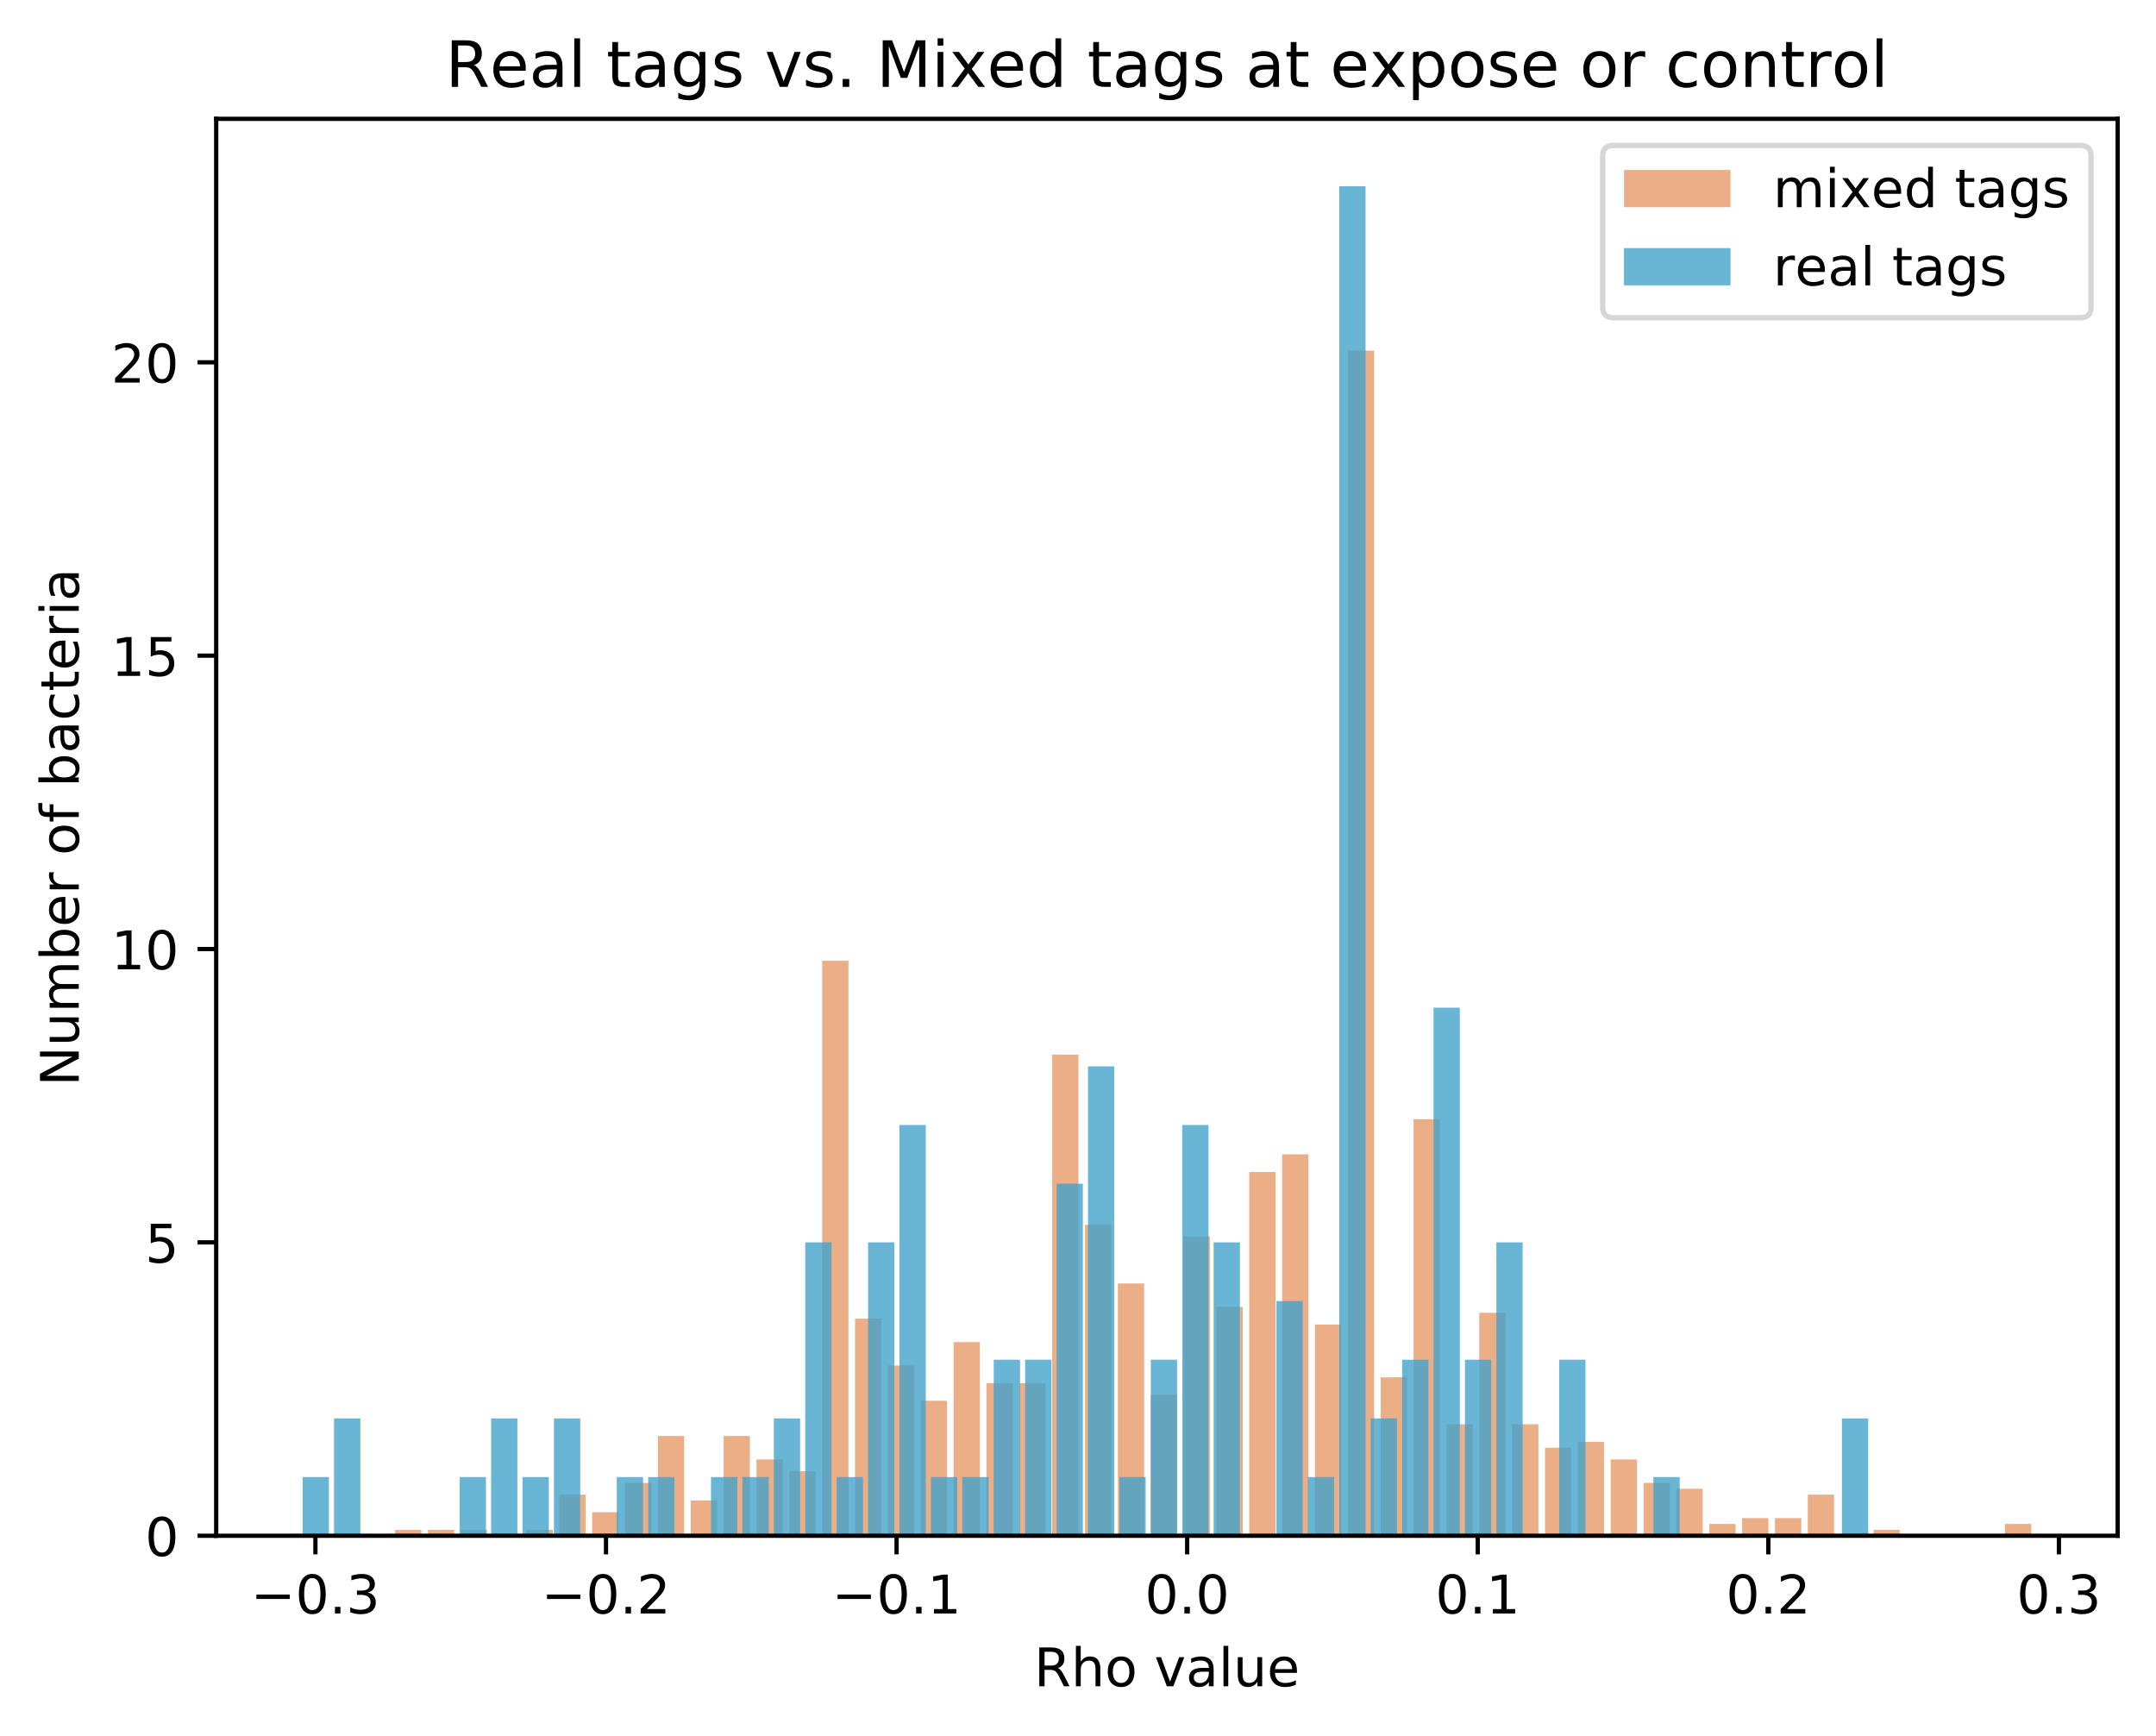 <?xml version="1.0" encoding="utf-8" standalone="no"?>
<!DOCTYPE svg PUBLIC "-//W3C//DTD SVG 1.1//EN"
  "http://www.w3.org/Graphics/SVG/1.1/DTD/svg11.dtd">
<!-- Created with matplotlib (https://matplotlib.org/) -->
<svg height="325.986pt" version="1.1" viewBox="0 0 404.923 325.986" width="404.923pt" xmlns="http://www.w3.org/2000/svg" xmlns:xlink="http://www.w3.org/1999/xlink">
 <defs>
  <style type="text/css">
*{stroke-linecap:butt;stroke-linejoin:round;}
  </style>
 </defs>
 <g id="figure_1">
  <g id="patch_1">
   <path d="M 0 325.986 
L 404.923 325.986 
L 404.923 0 
L 0 0 
z
" style="fill:#ffffff;"/>
  </g>
  <g id="axes_1">
   <g id="patch_2">
    <path d="M 40.603 288.43 
L 397.723 288.43 
L 397.723 22.318 
L 40.603 22.318 
z
" style="fill:#ffffff;"/>
   </g>
   <g id="patch_3">
    <path clip-path="url(#pb71680f602)" d="M 74.199 288.43 
L 79.136 288.43 
L 79.136 287.328 
L 74.199 287.328 
z
" style="fill:#d95f0e;opacity:0.5;"/>
   </g>
   <g id="patch_4">
    <path clip-path="url(#pb71680f602)" d="M 80.37 288.43 
L 85.306 288.43 
L 85.306 287.328 
L 80.37 287.328 
z
" style="fill:#d95f0e;opacity:0.5;"/>
   </g>
   <g id="patch_5">
    <path clip-path="url(#pb71680f602)" d="M 86.54 288.43 
L 91.477 288.43 
L 91.477 287.328 
L 86.54 287.328 
z
" style="fill:#d95f0e;opacity:0.5;"/>
   </g>
   <g id="patch_6">
    <path clip-path="url(#pb71680f602)" d="M 92.711 288.43 
L 97.647 288.43 
L 97.647 288.43 
L 92.711 288.43 
z
" style="fill:#d95f0e;opacity:0.5;"/>
   </g>
   <g id="patch_7">
    <path clip-path="url(#pb71680f602)" d="M 98.881 288.43 
L 103.818 288.43 
L 103.818 287.328 
L 98.881 287.328 
z
" style="fill:#d95f0e;opacity:0.5;"/>
   </g>
   <g id="patch_8">
    <path clip-path="url(#pb71680f602)" d="M 105.052 288.43 
L 109.988 288.43 
L 109.988 280.717 
L 105.052 280.717 
z
" style="fill:#d95f0e;opacity:0.5;"/>
   </g>
   <g id="patch_9">
    <path clip-path="url(#pb71680f602)" d="M 111.222 288.43 
L 116.159 288.43 
L 116.159 284.022 
L 111.222 284.022 
z
" style="fill:#d95f0e;opacity:0.5;"/>
   </g>
   <g id="patch_10">
    <path clip-path="url(#pb71680f602)" d="M 117.393 288.43 
L 122.329 288.43 
L 122.329 278.513 
L 117.393 278.513 
z
" style="fill:#d95f0e;opacity:0.5;"/>
   </g>
   <g id="patch_11">
    <path clip-path="url(#pb71680f602)" d="M 123.563 288.43 
L 128.5 288.43 
L 128.5 269.698 
L 123.563 269.698 
z
" style="fill:#d95f0e;opacity:0.5;"/>
   </g>
   <g id="patch_12">
    <path clip-path="url(#pb71680f602)" d="M 129.734 288.43 
L 134.67 288.43 
L 134.67 281.819 
L 129.734 281.819 
z
" style="fill:#d95f0e;opacity:0.5;"/>
   </g>
   <g id="patch_13">
    <path clip-path="url(#pb71680f602)" d="M 135.904 288.43 
L 140.841 288.43 
L 140.841 269.698 
L 135.904 269.698 
z
" style="fill:#d95f0e;opacity:0.5;"/>
   </g>
   <g id="patch_14">
    <path clip-path="url(#pb71680f602)" d="M 142.075 288.43 
L 147.011 288.43 
L 147.011 274.105 
L 142.075 274.105 
z
" style="fill:#d95f0e;opacity:0.5;"/>
   </g>
   <g id="patch_15">
    <path clip-path="url(#pb71680f602)" d="M 148.245 288.43 
L 153.182 288.43 
L 153.182 276.309 
L 148.245 276.309 
z
" style="fill:#d95f0e;opacity:0.5;"/>
   </g>
   <g id="patch_16">
    <path clip-path="url(#pb71680f602)" d="M 154.416 288.43 
L 159.352 288.43 
L 159.352 180.443 
L 154.416 180.443 
z
" style="fill:#d95f0e;opacity:0.5;"/>
   </g>
   <g id="patch_17">
    <path clip-path="url(#pb71680f602)" d="M 160.586 288.43 
L 165.523 288.43 
L 165.523 247.659 
L 160.586 247.659 
z
" style="fill:#d95f0e;opacity:0.5;"/>
   </g>
   <g id="patch_18">
    <path clip-path="url(#pb71680f602)" d="M 166.757 288.43 
L 171.693 288.43 
L 171.693 256.475 
L 166.757 256.475 
z
" style="fill:#d95f0e;opacity:0.5;"/>
   </g>
   <g id="patch_19">
    <path clip-path="url(#pb71680f602)" d="M 172.927 288.43 
L 177.864 288.43 
L 177.864 263.086 
L 172.927 263.086 
z
" style="fill:#d95f0e;opacity:0.5;"/>
   </g>
   <g id="patch_20">
    <path clip-path="url(#pb71680f602)" d="M 179.098 288.43 
L 184.034 288.43 
L 184.034 252.067 
L 179.098 252.067 
z
" style="fill:#d95f0e;opacity:0.5;"/>
   </g>
   <g id="patch_21">
    <path clip-path="url(#pb71680f602)" d="M 185.268 288.43 
L 190.205 288.43 
L 190.205 259.78 
L 185.268 259.78 
z
" style="fill:#d95f0e;opacity:0.5;"/>
   </g>
   <g id="patch_22">
    <path clip-path="url(#pb71680f602)" d="M 191.439 288.43 
L 196.375 288.43 
L 196.375 259.78 
L 191.439 259.78 
z
" style="fill:#d95f0e;opacity:0.5;"/>
   </g>
   <g id="patch_23">
    <path clip-path="url(#pb71680f602)" d="M 197.609 288.43 
L 202.546 288.43 
L 202.546 198.073 
L 197.609 198.073 
z
" style="fill:#d95f0e;opacity:0.5;"/>
   </g>
   <g id="patch_24">
    <path clip-path="url(#pb71680f602)" d="M 203.78 288.43 
L 208.716 288.43 
L 208.716 230.029 
L 203.78 230.029 
z
" style="fill:#d95f0e;opacity:0.5;"/>
   </g>
   <g id="patch_25">
    <path clip-path="url(#pb71680f602)" d="M 209.95 288.43 
L 214.887 288.43 
L 214.887 241.048 
L 209.95 241.048 
z
" style="fill:#d95f0e;opacity:0.5;"/>
   </g>
   <g id="patch_26">
    <path clip-path="url(#pb71680f602)" d="M 216.121 288.43 
L 221.057 288.43 
L 221.057 261.984 
L 216.121 261.984 
z
" style="fill:#d95f0e;opacity:0.5;"/>
   </g>
   <g id="patch_27">
    <path clip-path="url(#pb71680f602)" d="M 222.291 288.43 
L 227.228 288.43 
L 227.228 232.233 
L 222.291 232.233 
z
" style="fill:#d95f0e;opacity:0.5;"/>
   </g>
   <g id="patch_28">
    <path clip-path="url(#pb71680f602)" d="M 228.462 288.43 
L 233.398 288.43 
L 233.398 245.456 
L 228.462 245.456 
z
" style="fill:#d95f0e;opacity:0.5;"/>
   </g>
   <g id="patch_29">
    <path clip-path="url(#pb71680f602)" d="M 234.632 288.43 
L 239.569 288.43 
L 239.569 220.112 
L 234.632 220.112 
z
" style="fill:#d95f0e;opacity:0.5;"/>
   </g>
   <g id="patch_30">
    <path clip-path="url(#pb71680f602)" d="M 240.803 288.43 
L 245.739 288.43 
L 245.739 216.806 
L 240.803 216.806 
z
" style="fill:#d95f0e;opacity:0.5;"/>
   </g>
   <g id="patch_31">
    <path clip-path="url(#pb71680f602)" d="M 246.973 288.43 
L 251.91 288.43 
L 251.91 248.761 
L 246.973 248.761 
z
" style="fill:#d95f0e;opacity:0.5;"/>
   </g>
   <g id="patch_32">
    <path clip-path="url(#pb71680f602)" d="M 253.144 288.43 
L 258.08 288.43 
L 258.08 65.844 
L 253.144 65.844 
z
" style="fill:#d95f0e;opacity:0.5;"/>
   </g>
   <g id="patch_33">
    <path clip-path="url(#pb71680f602)" d="M 259.314 288.43 
L 264.251 288.43 
L 264.251 258.678 
L 259.314 258.678 
z
" style="fill:#d95f0e;opacity:0.5;"/>
   </g>
   <g id="patch_34">
    <path clip-path="url(#pb71680f602)" d="M 265.485 288.43 
L 270.421 288.43 
L 270.421 210.194 
L 265.485 210.194 
z
" style="fill:#d95f0e;opacity:0.5;"/>
   </g>
   <g id="patch_35">
    <path clip-path="url(#pb71680f602)" d="M 271.655 288.43 
L 276.592 288.43 
L 276.592 267.494 
L 271.655 267.494 
z
" style="fill:#d95f0e;opacity:0.5;"/>
   </g>
   <g id="patch_36">
    <path clip-path="url(#pb71680f602)" d="M 277.826 288.43 
L 282.762 288.43 
L 282.762 246.557 
L 277.826 246.557 
z
" style="fill:#d95f0e;opacity:0.5;"/>
   </g>
   <g id="patch_37">
    <path clip-path="url(#pb71680f602)" d="M 283.996 288.43 
L 288.933 288.43 
L 288.933 267.494 
L 283.996 267.494 
z
" style="fill:#d95f0e;opacity:0.5;"/>
   </g>
   <g id="patch_38">
    <path clip-path="url(#pb71680f602)" d="M 290.167 288.43 
L 295.103 288.43 
L 295.103 271.901 
L 290.167 271.901 
z
" style="fill:#d95f0e;opacity:0.5;"/>
   </g>
   <g id="patch_39">
    <path clip-path="url(#pb71680f602)" d="M 296.337 288.43 
L 301.274 288.43 
L 301.274 270.8 
L 296.337 270.8 
z
" style="fill:#d95f0e;opacity:0.5;"/>
   </g>
   <g id="patch_40">
    <path clip-path="url(#pb71680f602)" d="M 302.508 288.43 
L 307.444 288.43 
L 307.444 274.105 
L 302.508 274.105 
z
" style="fill:#d95f0e;opacity:0.5;"/>
   </g>
   <g id="patch_41">
    <path clip-path="url(#pb71680f602)" d="M 308.678 288.43 
L 313.615 288.43 
L 313.615 278.513 
L 308.678 278.513 
z
" style="fill:#d95f0e;opacity:0.5;"/>
   </g>
   <g id="patch_42">
    <path clip-path="url(#pb71680f602)" d="M 314.849 288.43 
L 319.785 288.43 
L 319.785 279.615 
L 314.849 279.615 
z
" style="fill:#d95f0e;opacity:0.5;"/>
   </g>
   <g id="patch_43">
    <path clip-path="url(#pb71680f602)" d="M 321.019 288.43 
L 325.956 288.43 
L 325.956 286.226 
L 321.019 286.226 
z
" style="fill:#d95f0e;opacity:0.5;"/>
   </g>
   <g id="patch_44">
    <path clip-path="url(#pb71680f602)" d="M 327.19 288.43 
L 332.126 288.43 
L 332.126 285.124 
L 327.19 285.124 
z
" style="fill:#d95f0e;opacity:0.5;"/>
   </g>
   <g id="patch_45">
    <path clip-path="url(#pb71680f602)" d="M 333.36 288.43 
L 338.297 288.43 
L 338.297 285.124 
L 333.36 285.124 
z
" style="fill:#d95f0e;opacity:0.5;"/>
   </g>
   <g id="patch_46">
    <path clip-path="url(#pb71680f602)" d="M 339.531 288.43 
L 344.467 288.43 
L 344.467 280.717 
L 339.531 280.717 
z
" style="fill:#d95f0e;opacity:0.5;"/>
   </g>
   <g id="patch_47">
    <path clip-path="url(#pb71680f602)" d="M 345.701 288.43 
L 350.638 288.43 
L 350.638 288.43 
L 345.701 288.43 
z
" style="fill:#d95f0e;opacity:0.5;"/>
   </g>
   <g id="patch_48">
    <path clip-path="url(#pb71680f602)" d="M 351.872 288.43 
L 356.808 288.43 
L 356.808 287.328 
L 351.872 287.328 
z
" style="fill:#d95f0e;opacity:0.5;"/>
   </g>
   <g id="patch_49">
    <path clip-path="url(#pb71680f602)" d="M 358.042 288.43 
L 362.979 288.43 
L 362.979 288.43 
L 358.042 288.43 
z
" style="fill:#d95f0e;opacity:0.5;"/>
   </g>
   <g id="patch_50">
    <path clip-path="url(#pb71680f602)" d="M 364.213 288.43 
L 369.149 288.43 
L 369.149 288.43 
L 364.213 288.43 
z
" style="fill:#d95f0e;opacity:0.5;"/>
   </g>
   <g id="patch_51">
    <path clip-path="url(#pb71680f602)" d="M 370.383 288.43 
L 375.32 288.43 
L 375.32 288.43 
L 370.383 288.43 
z
" style="fill:#d95f0e;opacity:0.5;"/>
   </g>
   <g id="patch_52">
    <path clip-path="url(#pb71680f602)" d="M 376.554 288.43 
L 381.49 288.43 
L 381.49 286.226 
L 376.554 286.226 
z
" style="fill:#d95f0e;opacity:0.5;"/>
   </g>
   <g id="patch_53">
    <path clip-path="url(#pb71680f602)" d="M 56.836 288.43 
L 61.772 288.43 
L 61.772 277.411 
L 56.836 277.411 
z
" style="fill:#43a2ca;opacity:0.8;"/>
   </g>
   <g id="patch_54">
    <path clip-path="url(#pb71680f602)" d="M 62.736 288.43 
L 67.672 288.43 
L 67.672 266.392 
L 62.736 266.392 
z
" style="fill:#43a2ca;opacity:0.8;"/>
   </g>
   <g id="patch_55">
    <path clip-path="url(#pb71680f602)" d="M 68.636 288.43 
L 73.572 288.43 
L 73.572 288.43 
L 68.636 288.43 
z
" style="fill:#43a2ca;opacity:0.8;"/>
   </g>
   <g id="patch_56">
    <path clip-path="url(#pb71680f602)" d="M 74.536 288.43 
L 79.472 288.43 
L 79.472 288.43 
L 74.536 288.43 
z
" style="fill:#43a2ca;opacity:0.8;"/>
   </g>
   <g id="patch_57">
    <path clip-path="url(#pb71680f602)" d="M 80.436 288.43 
L 85.372 288.43 
L 85.372 288.43 
L 80.436 288.43 
z
" style="fill:#43a2ca;opacity:0.8;"/>
   </g>
   <g id="patch_58">
    <path clip-path="url(#pb71680f602)" d="M 86.336 288.43 
L 91.272 288.43 
L 91.272 277.411 
L 86.336 277.411 
z
" style="fill:#43a2ca;opacity:0.8;"/>
   </g>
   <g id="patch_59">
    <path clip-path="url(#pb71680f602)" d="M 92.236 288.43 
L 97.172 288.43 
L 97.172 266.392 
L 92.236 266.392 
z
" style="fill:#43a2ca;opacity:0.8;"/>
   </g>
   <g id="patch_60">
    <path clip-path="url(#pb71680f602)" d="M 98.136 288.43 
L 103.072 288.43 
L 103.072 277.411 
L 98.136 277.411 
z
" style="fill:#43a2ca;opacity:0.8;"/>
   </g>
   <g id="patch_61">
    <path clip-path="url(#pb71680f602)" d="M 104.036 288.43 
L 108.972 288.43 
L 108.972 266.392 
L 104.036 266.392 
z
" style="fill:#43a2ca;opacity:0.8;"/>
   </g>
   <g id="patch_62">
    <path clip-path="url(#pb71680f602)" d="M 109.936 288.43 
L 114.872 288.43 
L 114.872 288.43 
L 109.936 288.43 
z
" style="fill:#43a2ca;opacity:0.8;"/>
   </g>
   <g id="patch_63">
    <path clip-path="url(#pb71680f602)" d="M 115.835 288.43 
L 120.772 288.43 
L 120.772 277.411 
L 115.835 277.411 
z
" style="fill:#43a2ca;opacity:0.8;"/>
   </g>
   <g id="patch_64">
    <path clip-path="url(#pb71680f602)" d="M 121.735 288.43 
L 126.672 288.43 
L 126.672 277.411 
L 121.735 277.411 
z
" style="fill:#43a2ca;opacity:0.8;"/>
   </g>
   <g id="patch_65">
    <path clip-path="url(#pb71680f602)" d="M 127.635 288.43 
L 132.572 288.43 
L 132.572 288.43 
L 127.635 288.43 
z
" style="fill:#43a2ca;opacity:0.8;"/>
   </g>
   <g id="patch_66">
    <path clip-path="url(#pb71680f602)" d="M 133.535 288.43 
L 138.472 288.43 
L 138.472 277.411 
L 133.535 277.411 
z
" style="fill:#43a2ca;opacity:0.8;"/>
   </g>
   <g id="patch_67">
    <path clip-path="url(#pb71680f602)" d="M 139.435 288.43 
L 144.372 288.43 
L 144.372 277.411 
L 139.435 277.411 
z
" style="fill:#43a2ca;opacity:0.8;"/>
   </g>
   <g id="patch_68">
    <path clip-path="url(#pb71680f602)" d="M 145.335 288.43 
L 150.272 288.43 
L 150.272 266.392 
L 145.335 266.392 
z
" style="fill:#43a2ca;opacity:0.8;"/>
   </g>
   <g id="patch_69">
    <path clip-path="url(#pb71680f602)" d="M 151.235 288.43 
L 156.172 288.43 
L 156.172 233.334 
L 151.235 233.334 
z
" style="fill:#43a2ca;opacity:0.8;"/>
   </g>
   <g id="patch_70">
    <path clip-path="url(#pb71680f602)" d="M 157.135 288.43 
L 162.072 288.43 
L 162.072 277.411 
L 157.135 277.411 
z
" style="fill:#43a2ca;opacity:0.8;"/>
   </g>
   <g id="patch_71">
    <path clip-path="url(#pb71680f602)" d="M 163.035 288.43 
L 167.972 288.43 
L 167.972 233.334 
L 163.035 233.334 
z
" style="fill:#43a2ca;opacity:0.8;"/>
   </g>
   <g id="patch_72">
    <path clip-path="url(#pb71680f602)" d="M 168.935 288.43 
L 173.872 288.43 
L 173.872 211.296 
L 168.935 211.296 
z
" style="fill:#43a2ca;opacity:0.8;"/>
   </g>
   <g id="patch_73">
    <path clip-path="url(#pb71680f602)" d="M 174.835 288.43 
L 179.772 288.43 
L 179.772 277.411 
L 174.835 277.411 
z
" style="fill:#43a2ca;opacity:0.8;"/>
   </g>
   <g id="patch_74">
    <path clip-path="url(#pb71680f602)" d="M 180.735 288.43 
L 185.672 288.43 
L 185.672 277.411 
L 180.735 277.411 
z
" style="fill:#43a2ca;opacity:0.8;"/>
   </g>
   <g id="patch_75">
    <path clip-path="url(#pb71680f602)" d="M 186.635 288.43 
L 191.571 288.43 
L 191.571 255.373 
L 186.635 255.373 
z
" style="fill:#43a2ca;opacity:0.8;"/>
   </g>
   <g id="patch_76">
    <path clip-path="url(#pb71680f602)" d="M 192.535 288.43 
L 197.471 288.43 
L 197.471 255.373 
L 192.535 255.373 
z
" style="fill:#43a2ca;opacity:0.8;"/>
   </g>
   <g id="patch_77">
    <path clip-path="url(#pb71680f602)" d="M 198.435 288.43 
L 203.371 288.43 
L 203.371 222.315 
L 198.435 222.315 
z
" style="fill:#43a2ca;opacity:0.8;"/>
   </g>
   <g id="patch_78">
    <path clip-path="url(#pb71680f602)" d="M 204.335 288.43 
L 209.271 288.43 
L 209.271 200.277 
L 204.335 200.277 
z
" style="fill:#43a2ca;opacity:0.8;"/>
   </g>
   <g id="patch_79">
    <path clip-path="url(#pb71680f602)" d="M 210.235 288.43 
L 215.171 288.43 
L 215.171 277.411 
L 210.235 277.411 
z
" style="fill:#43a2ca;opacity:0.8;"/>
   </g>
   <g id="patch_80">
    <path clip-path="url(#pb71680f602)" d="M 216.135 288.43 
L 221.071 288.43 
L 221.071 255.373 
L 216.135 255.373 
z
" style="fill:#43a2ca;opacity:0.8;"/>
   </g>
   <g id="patch_81">
    <path clip-path="url(#pb71680f602)" d="M 222.035 288.43 
L 226.971 288.43 
L 226.971 211.296 
L 222.035 211.296 
z
" style="fill:#43a2ca;opacity:0.8;"/>
   </g>
   <g id="patch_82">
    <path clip-path="url(#pb71680f602)" d="M 227.935 288.43 
L 232.871 288.43 
L 232.871 233.334 
L 227.935 233.334 
z
" style="fill:#43a2ca;opacity:0.8;"/>
   </g>
   <g id="patch_83">
    <path clip-path="url(#pb71680f602)" d="M 233.835 288.43 
L 238.771 288.43 
L 238.771 288.43 
L 233.835 288.43 
z
" style="fill:#43a2ca;opacity:0.8;"/>
   </g>
   <g id="patch_84">
    <path clip-path="url(#pb71680f602)" d="M 239.735 288.43 
L 244.671 288.43 
L 244.671 244.354 
L 239.735 244.354 
z
" style="fill:#43a2ca;opacity:0.8;"/>
   </g>
   <g id="patch_85">
    <path clip-path="url(#pb71680f602)" d="M 245.635 288.43 
L 250.571 288.43 
L 250.571 277.411 
L 245.635 277.411 
z
" style="fill:#43a2ca;opacity:0.8;"/>
   </g>
   <g id="patch_86">
    <path clip-path="url(#pb71680f602)" d="M 251.535 288.43 
L 256.471 288.43 
L 256.471 34.99 
L 251.535 34.99 
z
" style="fill:#43a2ca;opacity:0.8;"/>
   </g>
   <g id="patch_87">
    <path clip-path="url(#pb71680f602)" d="M 257.435 288.43 
L 262.371 288.43 
L 262.371 266.392 
L 257.435 266.392 
z
" style="fill:#43a2ca;opacity:0.8;"/>
   </g>
   <g id="patch_88">
    <path clip-path="url(#pb71680f602)" d="M 263.335 288.43 
L 268.271 288.43 
L 268.271 255.373 
L 263.335 255.373 
z
" style="fill:#43a2ca;opacity:0.8;"/>
   </g>
   <g id="patch_89">
    <path clip-path="url(#pb71680f602)" d="M 269.235 288.43 
L 274.171 288.43 
L 274.171 189.258 
L 269.235 189.258 
z
" style="fill:#43a2ca;opacity:0.8;"/>
   </g>
   <g id="patch_90">
    <path clip-path="url(#pb71680f602)" d="M 275.135 288.43 
L 280.071 288.43 
L 280.071 255.373 
L 275.135 255.373 
z
" style="fill:#43a2ca;opacity:0.8;"/>
   </g>
   <g id="patch_91">
    <path clip-path="url(#pb71680f602)" d="M 281.034 288.43 
L 285.971 288.43 
L 285.971 233.334 
L 281.034 233.334 
z
" style="fill:#43a2ca;opacity:0.8;"/>
   </g>
   <g id="patch_92">
    <path clip-path="url(#pb71680f602)" d="M 286.934 288.43 
L 291.871 288.43 
L 291.871 288.43 
L 286.934 288.43 
z
" style="fill:#43a2ca;opacity:0.8;"/>
   </g>
   <g id="patch_93">
    <path clip-path="url(#pb71680f602)" d="M 292.834 288.43 
L 297.771 288.43 
L 297.771 255.373 
L 292.834 255.373 
z
" style="fill:#43a2ca;opacity:0.8;"/>
   </g>
   <g id="patch_94">
    <path clip-path="url(#pb71680f602)" d="M 298.734 288.43 
L 303.671 288.43 
L 303.671 288.43 
L 298.734 288.43 
z
" style="fill:#43a2ca;opacity:0.8;"/>
   </g>
   <g id="patch_95">
    <path clip-path="url(#pb71680f602)" d="M 304.634 288.43 
L 309.571 288.43 
L 309.571 288.43 
L 304.634 288.43 
z
" style="fill:#43a2ca;opacity:0.8;"/>
   </g>
   <g id="patch_96">
    <path clip-path="url(#pb71680f602)" d="M 310.534 288.43 
L 315.471 288.43 
L 315.471 277.411 
L 310.534 277.411 
z
" style="fill:#43a2ca;opacity:0.8;"/>
   </g>
   <g id="patch_97">
    <path clip-path="url(#pb71680f602)" d="M 316.434 288.43 
L 321.371 288.43 
L 321.371 288.43 
L 316.434 288.43 
z
" style="fill:#43a2ca;opacity:0.8;"/>
   </g>
   <g id="patch_98">
    <path clip-path="url(#pb71680f602)" d="M 322.334 288.43 
L 327.271 288.43 
L 327.271 288.43 
L 322.334 288.43 
z
" style="fill:#43a2ca;opacity:0.8;"/>
   </g>
   <g id="patch_99">
    <path clip-path="url(#pb71680f602)" d="M 328.234 288.43 
L 333.171 288.43 
L 333.171 288.43 
L 328.234 288.43 
z
" style="fill:#43a2ca;opacity:0.8;"/>
   </g>
   <g id="patch_100">
    <path clip-path="url(#pb71680f602)" d="M 334.134 288.43 
L 339.071 288.43 
L 339.071 288.43 
L 334.134 288.43 
z
" style="fill:#43a2ca;opacity:0.8;"/>
   </g>
   <g id="patch_101">
    <path clip-path="url(#pb71680f602)" d="M 340.034 288.43 
L 344.971 288.43 
L 344.971 288.43 
L 340.034 288.43 
z
" style="fill:#43a2ca;opacity:0.8;"/>
   </g>
   <g id="patch_102">
    <path clip-path="url(#pb71680f602)" d="M 345.934 288.43 
L 350.871 288.43 
L 350.871 266.392 
L 345.934 266.392 
z
" style="fill:#43a2ca;opacity:0.8;"/>
   </g>
   <g id="matplotlib.axis_1">
    <g id="xtick_1">
     <g id="line2d_1">
      <defs>
       <path d="M 0 0 
L 0 3.5 
" id="m31ff419532" style="stroke:#000000;stroke-width:0.8;"/>
      </defs>
      <g>
       <use style="stroke:#000000;stroke-width:0.8;" x="59.238" xlink:href="#m31ff419532" y="288.43"/>
      </g>
     </g>
     <g id="text_1">
      <!-- −0.3 -->
      <defs>
       <path d="M 10.594 35.5 
L 73.188 35.5 
L 73.188 27.203 
L 10.594 27.203 
z
" id="DejaVuSans-8722"/>
       <path d="M 31.781 66.406 
Q 24.172 66.406 20.328 58.906 
Q 16.5 51.422 16.5 36.375 
Q 16.5 21.391 20.328 13.891 
Q 24.172 6.391 31.781 6.391 
Q 39.453 6.391 43.281 13.891 
Q 47.125 21.391 47.125 36.375 
Q 47.125 51.422 43.281 58.906 
Q 39.453 66.406 31.781 66.406 
z
M 31.781 74.219 
Q 44.047 74.219 50.516 64.516 
Q 56.984 54.828 56.984 36.375 
Q 56.984 17.969 50.516 8.266 
Q 44.047 -1.422 31.781 -1.422 
Q 19.531 -1.422 13.062 8.266 
Q 6.594 17.969 6.594 36.375 
Q 6.594 54.828 13.062 64.516 
Q 19.531 74.219 31.781 74.219 
z
" id="DejaVuSans-48"/>
       <path d="M 10.688 12.406 
L 21 12.406 
L 21 0 
L 10.688 0 
z
" id="DejaVuSans-46"/>
       <path d="M 40.578 39.312 
Q 47.656 37.797 51.625 33 
Q 55.609 28.219 55.609 21.188 
Q 55.609 10.406 48.188 4.484 
Q 40.766 -1.422 27.094 -1.422 
Q 22.516 -1.422 17.656 -0.516 
Q 12.797 0.391 7.625 2.203 
L 7.625 11.719 
Q 11.719 9.328 16.594 8.109 
Q 21.484 6.891 26.812 6.891 
Q 36.078 6.891 40.938 10.547 
Q 45.797 14.203 45.797 21.188 
Q 45.797 27.641 41.281 31.266 
Q 36.766 34.906 28.719 34.906 
L 20.219 34.906 
L 20.219 43.016 
L 29.109 43.016 
Q 36.375 43.016 40.234 45.922 
Q 44.094 48.828 44.094 54.297 
Q 44.094 59.906 40.109 62.906 
Q 36.141 65.922 28.719 65.922 
Q 24.656 65.922 20.016 65.031 
Q 15.375 64.156 9.812 62.312 
L 9.812 71.094 
Q 15.438 72.656 20.344 73.438 
Q 25.25 74.219 29.594 74.219 
Q 40.828 74.219 47.359 69.109 
Q 53.906 64.016 53.906 55.328 
Q 53.906 49.266 50.438 45.094 
Q 46.969 40.922 40.578 39.312 
z
" id="DejaVuSans-51"/>
      </defs>
      <g transform="translate(47.097 303.029)scale(0.1 -0.1)">
       <use xlink:href="#DejaVuSans-8722"/>
       <use x="83.789" xlink:href="#DejaVuSans-48"/>
       <use x="147.412" xlink:href="#DejaVuSans-46"/>
       <use x="179.199" xlink:href="#DejaVuSans-51"/>
      </g>
     </g>
    </g>
    <g id="xtick_2">
     <g id="line2d_2">
      <g>
       <use style="stroke:#000000;stroke-width:0.8;" x="113.813" xlink:href="#m31ff419532" y="288.43"/>
      </g>
     </g>
     <g id="text_2">
      <!-- −0.2 -->
      <defs>
       <path d="M 19.188 8.297 
L 53.609 8.297 
L 53.609 0 
L 7.328 0 
L 7.328 8.297 
Q 12.938 14.109 22.625 23.891 
Q 32.328 33.688 34.812 36.531 
Q 39.547 41.844 41.422 45.531 
Q 43.312 49.219 43.312 52.781 
Q 43.312 58.594 39.234 62.25 
Q 35.156 65.922 28.609 65.922 
Q 23.969 65.922 18.812 64.312 
Q 13.672 62.703 7.812 59.422 
L 7.812 69.391 
Q 13.766 71.781 18.938 73 
Q 24.125 74.219 28.422 74.219 
Q 39.75 74.219 46.484 68.547 
Q 53.219 62.891 53.219 53.422 
Q 53.219 48.922 51.531 44.891 
Q 49.859 40.875 45.406 35.406 
Q 44.188 33.984 37.641 27.219 
Q 31.109 20.453 19.188 8.297 
z
" id="DejaVuSans-50"/>
      </defs>
      <g transform="translate(101.672 303.029)scale(0.1 -0.1)">
       <use xlink:href="#DejaVuSans-8722"/>
       <use x="83.789" xlink:href="#DejaVuSans-48"/>
       <use x="147.412" xlink:href="#DejaVuSans-46"/>
       <use x="179.199" xlink:href="#DejaVuSans-50"/>
      </g>
     </g>
    </g>
    <g id="xtick_3">
     <g id="line2d_3">
      <g>
       <use style="stroke:#000000;stroke-width:0.8;" x="168.388" xlink:href="#m31ff419532" y="288.43"/>
      </g>
     </g>
     <g id="text_3">
      <!-- −0.1 -->
      <defs>
       <path d="M 12.406 8.297 
L 28.516 8.297 
L 28.516 63.922 
L 10.984 60.406 
L 10.984 69.391 
L 28.422 72.906 
L 38.281 72.906 
L 38.281 8.297 
L 54.391 8.297 
L 54.391 0 
L 12.406 0 
z
" id="DejaVuSans-49"/>
      </defs>
      <g transform="translate(156.247 303.029)scale(0.1 -0.1)">
       <use xlink:href="#DejaVuSans-8722"/>
       <use x="83.789" xlink:href="#DejaVuSans-48"/>
       <use x="147.412" xlink:href="#DejaVuSans-46"/>
       <use x="179.199" xlink:href="#DejaVuSans-49"/>
      </g>
     </g>
    </g>
    <g id="xtick_4">
     <g id="line2d_4">
      <g>
       <use style="stroke:#000000;stroke-width:0.8;" x="222.963" xlink:href="#m31ff419532" y="288.43"/>
      </g>
     </g>
     <g id="text_4">
      <!-- 0.0 -->
      <g transform="translate(215.011 303.029)scale(0.1 -0.1)">
       <use xlink:href="#DejaVuSans-48"/>
       <use x="63.623" xlink:href="#DejaVuSans-46"/>
       <use x="95.41" xlink:href="#DejaVuSans-48"/>
      </g>
     </g>
    </g>
    <g id="xtick_5">
     <g id="line2d_5">
      <g>
       <use style="stroke:#000000;stroke-width:0.8;" x="277.538" xlink:href="#m31ff419532" y="288.43"/>
      </g>
     </g>
     <g id="text_5">
      <!-- 0.1 -->
      <g transform="translate(269.586 303.029)scale(0.1 -0.1)">
       <use xlink:href="#DejaVuSans-48"/>
       <use x="63.623" xlink:href="#DejaVuSans-46"/>
       <use x="95.41" xlink:href="#DejaVuSans-49"/>
      </g>
     </g>
    </g>
    <g id="xtick_6">
     <g id="line2d_6">
      <g>
       <use style="stroke:#000000;stroke-width:0.8;" x="332.113" xlink:href="#m31ff419532" y="288.43"/>
      </g>
     </g>
     <g id="text_6">
      <!-- 0.2 -->
      <g transform="translate(324.161 303.029)scale(0.1 -0.1)">
       <use xlink:href="#DejaVuSans-48"/>
       <use x="63.623" xlink:href="#DejaVuSans-46"/>
       <use x="95.41" xlink:href="#DejaVuSans-50"/>
      </g>
     </g>
    </g>
    <g id="xtick_7">
     <g id="line2d_7">
      <g>
       <use style="stroke:#000000;stroke-width:0.8;" x="386.688" xlink:href="#m31ff419532" y="288.43"/>
      </g>
     </g>
     <g id="text_7">
      <!-- 0.3 -->
      <g transform="translate(378.736 303.029)scale(0.1 -0.1)">
       <use xlink:href="#DejaVuSans-48"/>
       <use x="63.623" xlink:href="#DejaVuSans-46"/>
       <use x="95.41" xlink:href="#DejaVuSans-51"/>
      </g>
     </g>
    </g>
    <g id="text_8">
     <!-- Rho value -->
     <defs>
      <path d="M 44.391 34.188 
Q 47.562 33.109 50.562 29.594 
Q 53.562 26.078 56.594 19.922 
L 66.609 0 
L 56 0 
L 46.688 18.703 
Q 43.062 26.031 39.672 28.422 
Q 36.281 30.812 30.422 30.812 
L 19.672 30.812 
L 19.672 0 
L 9.812 0 
L 9.812 72.906 
L 32.078 72.906 
Q 44.578 72.906 50.734 67.672 
Q 56.891 62.453 56.891 51.906 
Q 56.891 45.016 53.688 40.469 
Q 50.484 35.938 44.391 34.188 
z
M 19.672 64.797 
L 19.672 38.922 
L 32.078 38.922 
Q 39.203 38.922 42.844 42.219 
Q 46.484 45.516 46.484 51.906 
Q 46.484 58.297 42.844 61.547 
Q 39.203 64.797 32.078 64.797 
z
" id="DejaVuSans-82"/>
      <path d="M 54.891 33.016 
L 54.891 0 
L 45.906 0 
L 45.906 32.719 
Q 45.906 40.484 42.875 44.328 
Q 39.844 48.188 33.797 48.188 
Q 26.516 48.188 22.312 43.547 
Q 18.109 38.922 18.109 30.906 
L 18.109 0 
L 9.078 0 
L 9.078 75.984 
L 18.109 75.984 
L 18.109 46.188 
Q 21.344 51.125 25.703 53.562 
Q 30.078 56 35.797 56 
Q 45.219 56 50.047 50.172 
Q 54.891 44.344 54.891 33.016 
z
" id="DejaVuSans-104"/>
      <path d="M 30.609 48.391 
Q 23.391 48.391 19.188 42.75 
Q 14.984 37.109 14.984 27.297 
Q 14.984 17.484 19.156 11.844 
Q 23.344 6.203 30.609 6.203 
Q 37.797 6.203 41.984 11.859 
Q 46.188 17.531 46.188 27.297 
Q 46.188 37.016 41.984 42.703 
Q 37.797 48.391 30.609 48.391 
z
M 30.609 56 
Q 42.328 56 49.016 48.375 
Q 55.719 40.766 55.719 27.297 
Q 55.719 13.875 49.016 6.219 
Q 42.328 -1.422 30.609 -1.422 
Q 18.844 -1.422 12.172 6.219 
Q 5.516 13.875 5.516 27.297 
Q 5.516 40.766 12.172 48.375 
Q 18.844 56 30.609 56 
z
" id="DejaVuSans-111"/>
      <path id="DejaVuSans-32"/>
      <path d="M 2.984 54.688 
L 12.5 54.688 
L 29.594 8.797 
L 46.688 54.688 
L 56.203 54.688 
L 35.688 0 
L 23.484 0 
z
" id="DejaVuSans-118"/>
      <path d="M 34.281 27.484 
Q 23.391 27.484 19.188 25 
Q 14.984 22.516 14.984 16.5 
Q 14.984 11.719 18.141 8.906 
Q 21.297 6.109 26.703 6.109 
Q 34.188 6.109 38.703 11.406 
Q 43.219 16.703 43.219 25.484 
L 43.219 27.484 
z
M 52.203 31.203 
L 52.203 0 
L 43.219 0 
L 43.219 8.297 
Q 40.141 3.328 35.547 0.953 
Q 30.953 -1.422 24.312 -1.422 
Q 15.922 -1.422 10.953 3.297 
Q 6 8.016 6 15.922 
Q 6 25.141 12.172 29.828 
Q 18.359 34.516 30.609 34.516 
L 43.219 34.516 
L 43.219 35.406 
Q 43.219 41.609 39.141 45 
Q 35.062 48.391 27.688 48.391 
Q 23 48.391 18.547 47.266 
Q 14.109 46.141 10.016 43.891 
L 10.016 52.203 
Q 14.938 54.109 19.578 55.047 
Q 24.219 56 28.609 56 
Q 40.484 56 46.344 49.844 
Q 52.203 43.703 52.203 31.203 
z
" id="DejaVuSans-97"/>
      <path d="M 9.422 75.984 
L 18.406 75.984 
L 18.406 0 
L 9.422 0 
z
" id="DejaVuSans-108"/>
      <path d="M 8.5 21.578 
L 8.5 54.688 
L 17.484 54.688 
L 17.484 21.922 
Q 17.484 14.156 20.5 10.266 
Q 23.531 6.391 29.594 6.391 
Q 36.859 6.391 41.078 11.031 
Q 45.312 15.672 45.312 23.688 
L 45.312 54.688 
L 54.297 54.688 
L 54.297 0 
L 45.312 0 
L 45.312 8.406 
Q 42.047 3.422 37.719 1 
Q 33.406 -1.422 27.688 -1.422 
Q 18.266 -1.422 13.375 4.438 
Q 8.5 10.297 8.5 21.578 
z
M 31.109 56 
z
" id="DejaVuSans-117"/>
      <path d="M 56.203 29.594 
L 56.203 25.203 
L 14.891 25.203 
Q 15.484 15.922 20.484 11.062 
Q 25.484 6.203 34.422 6.203 
Q 39.594 6.203 44.453 7.469 
Q 49.312 8.734 54.109 11.281 
L 54.109 2.781 
Q 49.266 0.734 44.188 -0.344 
Q 39.109 -1.422 33.891 -1.422 
Q 20.797 -1.422 13.156 6.188 
Q 5.516 13.812 5.516 26.812 
Q 5.516 40.234 12.766 48.109 
Q 20.016 56 32.328 56 
Q 43.359 56 49.781 48.891 
Q 56.203 41.797 56.203 29.594 
z
M 47.219 32.234 
Q 47.125 39.594 43.094 43.984 
Q 39.062 48.391 32.422 48.391 
Q 24.906 48.391 20.391 44.141 
Q 15.875 39.891 15.188 32.172 
z
" id="DejaVuSans-101"/>
     </defs>
     <g transform="translate(194.214 316.707)scale(0.1 -0.1)">
      <use xlink:href="#DejaVuSans-82"/>
      <use x="69.482" xlink:href="#DejaVuSans-104"/>
      <use x="132.861" xlink:href="#DejaVuSans-111"/>
      <use x="194.043" xlink:href="#DejaVuSans-32"/>
      <use x="225.83" xlink:href="#DejaVuSans-118"/>
      <use x="285.01" xlink:href="#DejaVuSans-97"/>
      <use x="346.289" xlink:href="#DejaVuSans-108"/>
      <use x="374.072" xlink:href="#DejaVuSans-117"/>
      <use x="437.451" xlink:href="#DejaVuSans-101"/>
     </g>
    </g>
   </g>
   <g id="matplotlib.axis_2">
    <g id="ytick_1">
     <g id="line2d_8">
      <defs>
       <path d="M 0 0 
L -3.5 0 
" id="mb16875f8e1" style="stroke:#000000;stroke-width:0.8;"/>
      </defs>
      <g>
       <use style="stroke:#000000;stroke-width:0.8;" x="40.603" xlink:href="#mb16875f8e1" y="288.43"/>
      </g>
     </g>
     <g id="text_9">
      <!-- 0 -->
      <g transform="translate(27.241 292.229)scale(0.1 -0.1)">
       <use xlink:href="#DejaVuSans-48"/>
      </g>
     </g>
    </g>
    <g id="ytick_2">
     <g id="line2d_9">
      <g>
       <use style="stroke:#000000;stroke-width:0.8;" x="40.603" xlink:href="#mb16875f8e1" y="233.334"/>
      </g>
     </g>
     <g id="text_10">
      <!-- 5 -->
      <defs>
       <path d="M 10.797 72.906 
L 49.516 72.906 
L 49.516 64.594 
L 19.828 64.594 
L 19.828 46.734 
Q 21.969 47.469 24.109 47.828 
Q 26.266 48.188 28.422 48.188 
Q 40.625 48.188 47.75 41.5 
Q 54.891 34.812 54.891 23.391 
Q 54.891 11.625 47.562 5.094 
Q 40.234 -1.422 26.906 -1.422 
Q 22.312 -1.422 17.547 -0.641 
Q 12.797 0.141 7.719 1.703 
L 7.719 11.625 
Q 12.109 9.234 16.797 8.062 
Q 21.484 6.891 26.703 6.891 
Q 35.156 6.891 40.078 11.328 
Q 45.016 15.766 45.016 23.391 
Q 45.016 31 40.078 35.438 
Q 35.156 39.891 26.703 39.891 
Q 22.75 39.891 18.812 39.016 
Q 14.891 38.141 10.797 36.281 
z
" id="DejaVuSans-53"/>
      </defs>
      <g transform="translate(27.241 237.134)scale(0.1 -0.1)">
       <use xlink:href="#DejaVuSans-53"/>
      </g>
     </g>
    </g>
    <g id="ytick_3">
     <g id="line2d_10">
      <g>
       <use style="stroke:#000000;stroke-width:0.8;" x="40.603" xlink:href="#mb16875f8e1" y="178.239"/>
      </g>
     </g>
     <g id="text_11">
      <!-- 10 -->
      <g transform="translate(20.878 182.038)scale(0.1 -0.1)">
       <use xlink:href="#DejaVuSans-49"/>
       <use x="63.623" xlink:href="#DejaVuSans-48"/>
      </g>
     </g>
    </g>
    <g id="ytick_4">
     <g id="line2d_11">
      <g>
       <use style="stroke:#000000;stroke-width:0.8;" x="40.603" xlink:href="#mb16875f8e1" y="123.143"/>
      </g>
     </g>
     <g id="text_12">
      <!-- 15 -->
      <g transform="translate(20.878 126.942)scale(0.1 -0.1)">
       <use xlink:href="#DejaVuSans-49"/>
       <use x="63.623" xlink:href="#DejaVuSans-53"/>
      </g>
     </g>
    </g>
    <g id="ytick_5">
     <g id="line2d_12">
      <g>
       <use style="stroke:#000000;stroke-width:0.8;" x="40.603" xlink:href="#mb16875f8e1" y="68.048"/>
      </g>
     </g>
     <g id="text_13">
      <!-- 20 -->
      <g transform="translate(20.878 71.847)scale(0.1 -0.1)">
       <use xlink:href="#DejaVuSans-50"/>
       <use x="63.623" xlink:href="#DejaVuSans-48"/>
      </g>
     </g>
    </g>
    <g id="text_14">
     <!-- Number of bacteria -->
     <defs>
      <path d="M 9.812 72.906 
L 23.094 72.906 
L 55.422 11.922 
L 55.422 72.906 
L 64.984 72.906 
L 64.984 0 
L 51.703 0 
L 19.391 60.984 
L 19.391 0 
L 9.812 0 
z
" id="DejaVuSans-78"/>
      <path d="M 52 44.188 
Q 55.375 50.25 60.062 53.125 
Q 64.75 56 71.094 56 
Q 79.641 56 84.281 50.016 
Q 88.922 44.047 88.922 33.016 
L 88.922 0 
L 79.891 0 
L 79.891 32.719 
Q 79.891 40.578 77.094 44.375 
Q 74.312 48.188 68.609 48.188 
Q 61.625 48.188 57.562 43.547 
Q 53.516 38.922 53.516 30.906 
L 53.516 0 
L 44.484 0 
L 44.484 32.719 
Q 44.484 40.625 41.703 44.406 
Q 38.922 48.188 33.109 48.188 
Q 26.219 48.188 22.156 43.531 
Q 18.109 38.875 18.109 30.906 
L 18.109 0 
L 9.078 0 
L 9.078 54.688 
L 18.109 54.688 
L 18.109 46.188 
Q 21.188 51.219 25.484 53.609 
Q 29.781 56 35.688 56 
Q 41.656 56 45.828 52.969 
Q 50 49.953 52 44.188 
z
" id="DejaVuSans-109"/>
      <path d="M 48.688 27.297 
Q 48.688 37.203 44.609 42.844 
Q 40.531 48.484 33.406 48.484 
Q 26.266 48.484 22.188 42.844 
Q 18.109 37.203 18.109 27.297 
Q 18.109 17.391 22.188 11.75 
Q 26.266 6.109 33.406 6.109 
Q 40.531 6.109 44.609 11.75 
Q 48.688 17.391 48.688 27.297 
z
M 18.109 46.391 
Q 20.953 51.266 25.266 53.625 
Q 29.594 56 35.594 56 
Q 45.562 56 51.781 48.094 
Q 58.016 40.188 58.016 27.297 
Q 58.016 14.406 51.781 6.484 
Q 45.562 -1.422 35.594 -1.422 
Q 29.594 -1.422 25.266 0.953 
Q 20.953 3.328 18.109 8.203 
L 18.109 0 
L 9.078 0 
L 9.078 75.984 
L 18.109 75.984 
z
" id="DejaVuSans-98"/>
      <path d="M 41.109 46.297 
Q 39.594 47.172 37.812 47.578 
Q 36.031 48 33.891 48 
Q 26.266 48 22.188 43.047 
Q 18.109 38.094 18.109 28.812 
L 18.109 0 
L 9.078 0 
L 9.078 54.688 
L 18.109 54.688 
L 18.109 46.188 
Q 20.953 51.172 25.484 53.578 
Q 30.031 56 36.531 56 
Q 37.453 56 38.578 55.875 
Q 39.703 55.766 41.062 55.516 
z
" id="DejaVuSans-114"/>
      <path d="M 37.109 75.984 
L 37.109 68.5 
L 28.516 68.5 
Q 23.688 68.5 21.797 66.547 
Q 19.922 64.594 19.922 59.516 
L 19.922 54.688 
L 34.719 54.688 
L 34.719 47.703 
L 19.922 47.703 
L 19.922 0 
L 10.891 0 
L 10.891 47.703 
L 2.297 47.703 
L 2.297 54.688 
L 10.891 54.688 
L 10.891 58.5 
Q 10.891 67.625 15.141 71.797 
Q 19.391 75.984 28.609 75.984 
z
" id="DejaVuSans-102"/>
      <path d="M 48.781 52.594 
L 48.781 44.188 
Q 44.969 46.297 41.141 47.344 
Q 37.312 48.391 33.406 48.391 
Q 24.656 48.391 19.812 42.844 
Q 14.984 37.312 14.984 27.297 
Q 14.984 17.281 19.812 11.734 
Q 24.656 6.203 33.406 6.203 
Q 37.312 6.203 41.141 7.25 
Q 44.969 8.297 48.781 10.406 
L 48.781 2.094 
Q 45.016 0.344 40.984 -0.531 
Q 36.969 -1.422 32.422 -1.422 
Q 20.062 -1.422 12.781 6.344 
Q 5.516 14.109 5.516 27.297 
Q 5.516 40.672 12.859 48.328 
Q 20.219 56 33.016 56 
Q 37.156 56 41.109 55.141 
Q 45.062 54.297 48.781 52.594 
z
" id="DejaVuSans-99"/>
      <path d="M 18.312 70.219 
L 18.312 54.688 
L 36.812 54.688 
L 36.812 47.703 
L 18.312 47.703 
L 18.312 18.016 
Q 18.312 11.328 20.141 9.422 
Q 21.969 7.516 27.594 7.516 
L 36.812 7.516 
L 36.812 0 
L 27.594 0 
Q 17.188 0 13.234 3.875 
Q 9.281 7.766 9.281 18.016 
L 9.281 47.703 
L 2.688 47.703 
L 2.688 54.688 
L 9.281 54.688 
L 9.281 70.219 
z
" id="DejaVuSans-116"/>
      <path d="M 9.422 54.688 
L 18.406 54.688 
L 18.406 0 
L 9.422 0 
z
M 9.422 75.984 
L 18.406 75.984 
L 18.406 64.594 
L 9.422 64.594 
z
" id="DejaVuSans-105"/>
     </defs>
     <g transform="translate(14.798 203.991)rotate(-90)scale(0.1 -0.1)">
      <use xlink:href="#DejaVuSans-78"/>
      <use x="74.805" xlink:href="#DejaVuSans-117"/>
      <use x="138.184" xlink:href="#DejaVuSans-109"/>
      <use x="235.596" xlink:href="#DejaVuSans-98"/>
      <use x="299.072" xlink:href="#DejaVuSans-101"/>
      <use x="360.596" xlink:href="#DejaVuSans-114"/>
      <use x="401.709" xlink:href="#DejaVuSans-32"/>
      <use x="433.496" xlink:href="#DejaVuSans-111"/>
      <use x="494.678" xlink:href="#DejaVuSans-102"/>
      <use x="529.883" xlink:href="#DejaVuSans-32"/>
      <use x="561.67" xlink:href="#DejaVuSans-98"/>
      <use x="625.146" xlink:href="#DejaVuSans-97"/>
      <use x="686.426" xlink:href="#DejaVuSans-99"/>
      <use x="741.406" xlink:href="#DejaVuSans-116"/>
      <use x="780.615" xlink:href="#DejaVuSans-101"/>
      <use x="842.139" xlink:href="#DejaVuSans-114"/>
      <use x="883.252" xlink:href="#DejaVuSans-105"/>
      <use x="911.035" xlink:href="#DejaVuSans-97"/>
     </g>
    </g>
   </g>
   <g id="patch_103">
    <path d="M 40.603 288.43 
L 40.603 22.318 
" style="fill:none;stroke:#000000;stroke-linecap:square;stroke-linejoin:miter;stroke-width:0.8;"/>
   </g>
   <g id="patch_104">
    <path d="M 397.723 288.43 
L 397.723 22.318 
" style="fill:none;stroke:#000000;stroke-linecap:square;stroke-linejoin:miter;stroke-width:0.8;"/>
   </g>
   <g id="patch_105">
    <path d="M 40.603 288.43 
L 397.723 288.43 
" style="fill:none;stroke:#000000;stroke-linecap:square;stroke-linejoin:miter;stroke-width:0.8;"/>
   </g>
   <g id="patch_106">
    <path d="M 40.603 22.318 
L 397.723 22.318 
" style="fill:none;stroke:#000000;stroke-linecap:square;stroke-linejoin:miter;stroke-width:0.8;"/>
   </g>
   <g id="text_15">
    <!-- Real tags vs. Mixed tags at expose or control -->
    <defs>
     <path d="M 45.406 27.984 
Q 45.406 37.75 41.375 43.109 
Q 37.359 48.484 30.078 48.484 
Q 22.859 48.484 18.828 43.109 
Q 14.797 37.75 14.797 27.984 
Q 14.797 18.266 18.828 12.891 
Q 22.859 7.516 30.078 7.516 
Q 37.359 7.516 41.375 12.891 
Q 45.406 18.266 45.406 27.984 
z
M 54.391 6.781 
Q 54.391 -7.172 48.188 -13.984 
Q 42 -20.797 29.203 -20.797 
Q 24.469 -20.797 20.266 -20.094 
Q 16.062 -19.391 12.109 -17.922 
L 12.109 -9.188 
Q 16.062 -11.328 19.922 -12.344 
Q 23.781 -13.375 27.781 -13.375 
Q 36.625 -13.375 41.016 -8.766 
Q 45.406 -4.156 45.406 5.172 
L 45.406 9.625 
Q 42.625 4.781 38.281 2.391 
Q 33.938 0 27.875 0 
Q 17.828 0 11.672 7.656 
Q 5.516 15.328 5.516 27.984 
Q 5.516 40.672 11.672 48.328 
Q 17.828 56 27.875 56 
Q 33.938 56 38.281 53.609 
Q 42.625 51.219 45.406 46.391 
L 45.406 54.688 
L 54.391 54.688 
z
" id="DejaVuSans-103"/>
     <path d="M 44.281 53.078 
L 44.281 44.578 
Q 40.484 46.531 36.375 47.5 
Q 32.281 48.484 27.875 48.484 
Q 21.188 48.484 17.844 46.438 
Q 14.5 44.391 14.5 40.281 
Q 14.5 37.156 16.891 35.375 
Q 19.281 33.594 26.516 31.984 
L 29.594 31.297 
Q 39.156 29.25 43.188 25.516 
Q 47.219 21.781 47.219 15.094 
Q 47.219 7.469 41.188 3.016 
Q 35.156 -1.422 24.609 -1.422 
Q 20.219 -1.422 15.453 -0.562 
Q 10.688 0.297 5.422 2 
L 5.422 11.281 
Q 10.406 8.688 15.234 7.391 
Q 20.062 6.109 24.812 6.109 
Q 31.156 6.109 34.562 8.281 
Q 37.984 10.453 37.984 14.406 
Q 37.984 18.062 35.516 20.016 
Q 33.062 21.969 24.703 23.781 
L 21.578 24.516 
Q 13.234 26.266 9.516 29.906 
Q 5.812 33.547 5.812 39.891 
Q 5.812 47.609 11.281 51.797 
Q 16.75 56 26.812 56 
Q 31.781 56 36.172 55.266 
Q 40.578 54.547 44.281 53.078 
z
" id="DejaVuSans-115"/>
     <path d="M 9.812 72.906 
L 24.516 72.906 
L 43.109 23.297 
L 61.812 72.906 
L 76.516 72.906 
L 76.516 0 
L 66.891 0 
L 66.891 64.016 
L 48.094 14.016 
L 38.188 14.016 
L 19.391 64.016 
L 19.391 0 
L 9.812 0 
z
" id="DejaVuSans-77"/>
     <path d="M 54.891 54.688 
L 35.109 28.078 
L 55.906 0 
L 45.312 0 
L 29.391 21.484 
L 13.484 0 
L 2.875 0 
L 24.125 28.609 
L 4.688 54.688 
L 15.281 54.688 
L 29.781 35.203 
L 44.281 54.688 
z
" id="DejaVuSans-120"/>
     <path d="M 45.406 46.391 
L 45.406 75.984 
L 54.391 75.984 
L 54.391 0 
L 45.406 0 
L 45.406 8.203 
Q 42.578 3.328 38.25 0.953 
Q 33.938 -1.422 27.875 -1.422 
Q 17.969 -1.422 11.734 6.484 
Q 5.516 14.406 5.516 27.297 
Q 5.516 40.188 11.734 48.094 
Q 17.969 56 27.875 56 
Q 33.938 56 38.25 53.625 
Q 42.578 51.266 45.406 46.391 
z
M 14.797 27.297 
Q 14.797 17.391 18.875 11.75 
Q 22.953 6.109 30.078 6.109 
Q 37.203 6.109 41.297 11.75 
Q 45.406 17.391 45.406 27.297 
Q 45.406 37.203 41.297 42.844 
Q 37.203 48.484 30.078 48.484 
Q 22.953 48.484 18.875 42.844 
Q 14.797 37.203 14.797 27.297 
z
" id="DejaVuSans-100"/>
     <path d="M 18.109 8.203 
L 18.109 -20.797 
L 9.078 -20.797 
L 9.078 54.688 
L 18.109 54.688 
L 18.109 46.391 
Q 20.953 51.266 25.266 53.625 
Q 29.594 56 35.594 56 
Q 45.562 56 51.781 48.094 
Q 58.016 40.188 58.016 27.297 
Q 58.016 14.406 51.781 6.484 
Q 45.562 -1.422 35.594 -1.422 
Q 29.594 -1.422 25.266 0.953 
Q 20.953 3.328 18.109 8.203 
z
M 48.688 27.297 
Q 48.688 37.203 44.609 42.844 
Q 40.531 48.484 33.406 48.484 
Q 26.266 48.484 22.188 42.844 
Q 18.109 37.203 18.109 27.297 
Q 18.109 17.391 22.188 11.75 
Q 26.266 6.109 33.406 6.109 
Q 40.531 6.109 44.609 11.75 
Q 48.688 17.391 48.688 27.297 
z
" id="DejaVuSans-112"/>
     <path d="M 54.891 33.016 
L 54.891 0 
L 45.906 0 
L 45.906 32.719 
Q 45.906 40.484 42.875 44.328 
Q 39.844 48.188 33.797 48.188 
Q 26.516 48.188 22.312 43.547 
Q 18.109 38.922 18.109 30.906 
L 18.109 0 
L 9.078 0 
L 9.078 54.688 
L 18.109 54.688 
L 18.109 46.188 
Q 21.344 51.125 25.703 53.562 
Q 30.078 56 35.797 56 
Q 45.219 56 50.047 50.172 
Q 54.891 44.344 54.891 33.016 
z
" id="DejaVuSans-110"/>
    </defs>
    <g transform="translate(83.668 16.318)scale(0.12 -0.12)">
     <use xlink:href="#DejaVuSans-82"/>
     <use x="69.42" xlink:href="#DejaVuSans-101"/>
     <use x="130.943" xlink:href="#DejaVuSans-97"/>
     <use x="192.223" xlink:href="#DejaVuSans-108"/>
     <use x="220.006" xlink:href="#DejaVuSans-32"/>
     <use x="251.793" xlink:href="#DejaVuSans-116"/>
     <use x="291.002" xlink:href="#DejaVuSans-97"/>
     <use x="352.281" xlink:href="#DejaVuSans-103"/>
     <use x="415.758" xlink:href="#DejaVuSans-115"/>
     <use x="467.857" xlink:href="#DejaVuSans-32"/>
     <use x="499.645" xlink:href="#DejaVuSans-118"/>
     <use x="558.824" xlink:href="#DejaVuSans-115"/>
     <use x="610.924" xlink:href="#DejaVuSans-46"/>
     <use x="642.711" xlink:href="#DejaVuSans-32"/>
     <use x="674.498" xlink:href="#DejaVuSans-77"/>
     <use x="760.777" xlink:href="#DejaVuSans-105"/>
     <use x="788.561" xlink:href="#DejaVuSans-120"/>
     <use x="847.693" xlink:href="#DejaVuSans-101"/>
     <use x="909.217" xlink:href="#DejaVuSans-100"/>
     <use x="972.693" xlink:href="#DejaVuSans-32"/>
     <use x="1004.48" xlink:href="#DejaVuSans-116"/>
     <use x="1043.689" xlink:href="#DejaVuSans-97"/>
     <use x="1104.969" xlink:href="#DejaVuSans-103"/>
     <use x="1168.445" xlink:href="#DejaVuSans-115"/>
     <use x="1220.545" xlink:href="#DejaVuSans-32"/>
     <use x="1252.332" xlink:href="#DejaVuSans-97"/>
     <use x="1313.611" xlink:href="#DejaVuSans-116"/>
     <use x="1352.82" xlink:href="#DejaVuSans-32"/>
     <use x="1384.607" xlink:href="#DejaVuSans-101"/>
     <use x="1446.115" xlink:href="#DejaVuSans-120"/>
     <use x="1505.295" xlink:href="#DejaVuSans-112"/>
     <use x="1568.771" xlink:href="#DejaVuSans-111"/>
     <use x="1629.953" xlink:href="#DejaVuSans-115"/>
     <use x="1682.053" xlink:href="#DejaVuSans-101"/>
     <use x="1743.576" xlink:href="#DejaVuSans-32"/>
     <use x="1775.363" xlink:href="#DejaVuSans-111"/>
     <use x="1836.545" xlink:href="#DejaVuSans-114"/>
     <use x="1877.658" xlink:href="#DejaVuSans-32"/>
     <use x="1909.445" xlink:href="#DejaVuSans-99"/>
     <use x="1964.426" xlink:href="#DejaVuSans-111"/>
     <use x="2025.607" xlink:href="#DejaVuSans-110"/>
     <use x="2088.986" xlink:href="#DejaVuSans-116"/>
     <use x="2128.195" xlink:href="#DejaVuSans-114"/>
     <use x="2169.277" xlink:href="#DejaVuSans-111"/>
     <use x="2230.459" xlink:href="#DejaVuSans-108"/>
    </g>
   </g>
   <g id="legend_1">
    <g id="patch_107">
     <path d="M 303.004 59.674 
L 390.723 59.674 
Q 392.723 59.674 392.723 57.674 
L 392.723 29.318 
Q 392.723 27.318 390.723 27.318 
L 303.004 27.318 
Q 301.004 27.318 301.004 29.318 
L 301.004 57.674 
Q 301.004 59.674 303.004 59.674 
z
" style="fill:#ffffff;opacity:0.8;stroke:#cccccc;stroke-linejoin:miter;"/>
    </g>
    <g id="patch_108">
     <path d="M 305.004 38.917 
L 325.004 38.917 
L 325.004 31.917 
L 305.004 31.917 
z
" style="fill:#d95f0e;opacity:0.5;"/>
    </g>
    <g id="text_16">
     <!-- mixed tags -->
     <g transform="translate(333.004 38.917)scale(0.1 -0.1)">
      <use xlink:href="#DejaVuSans-109"/>
      <use x="97.412" xlink:href="#DejaVuSans-105"/>
      <use x="125.195" xlink:href="#DejaVuSans-120"/>
      <use x="184.328" xlink:href="#DejaVuSans-101"/>
      <use x="245.852" xlink:href="#DejaVuSans-100"/>
      <use x="309.328" xlink:href="#DejaVuSans-32"/>
      <use x="341.115" xlink:href="#DejaVuSans-116"/>
      <use x="380.324" xlink:href="#DejaVuSans-97"/>
      <use x="441.604" xlink:href="#DejaVuSans-103"/>
      <use x="505.08" xlink:href="#DejaVuSans-115"/>
     </g>
    </g>
    <g id="patch_109">
     <path d="M 305.004 53.595 
L 325.004 53.595 
L 325.004 46.595 
L 305.004 46.595 
z
" style="fill:#43a2ca;opacity:0.8;"/>
    </g>
    <g id="text_17">
     <!-- real tags -->
     <g transform="translate(333.004 53.595)scale(0.1 -0.1)">
      <use xlink:href="#DejaVuSans-114"/>
      <use x="41.082" xlink:href="#DejaVuSans-101"/>
      <use x="102.605" xlink:href="#DejaVuSans-97"/>
      <use x="163.885" xlink:href="#DejaVuSans-108"/>
      <use x="191.668" xlink:href="#DejaVuSans-32"/>
      <use x="223.455" xlink:href="#DejaVuSans-116"/>
      <use x="262.664" xlink:href="#DejaVuSans-97"/>
      <use x="323.943" xlink:href="#DejaVuSans-103"/>
      <use x="387.42" xlink:href="#DejaVuSans-115"/>
     </g>
    </g>
   </g>
  </g>
 </g>
 <defs>
  <clipPath id="pb71680f602">
   <rect height="266.112" width="357.12" x="40.603" y="22.318"/>
  </clipPath>
 </defs>
</svg>
